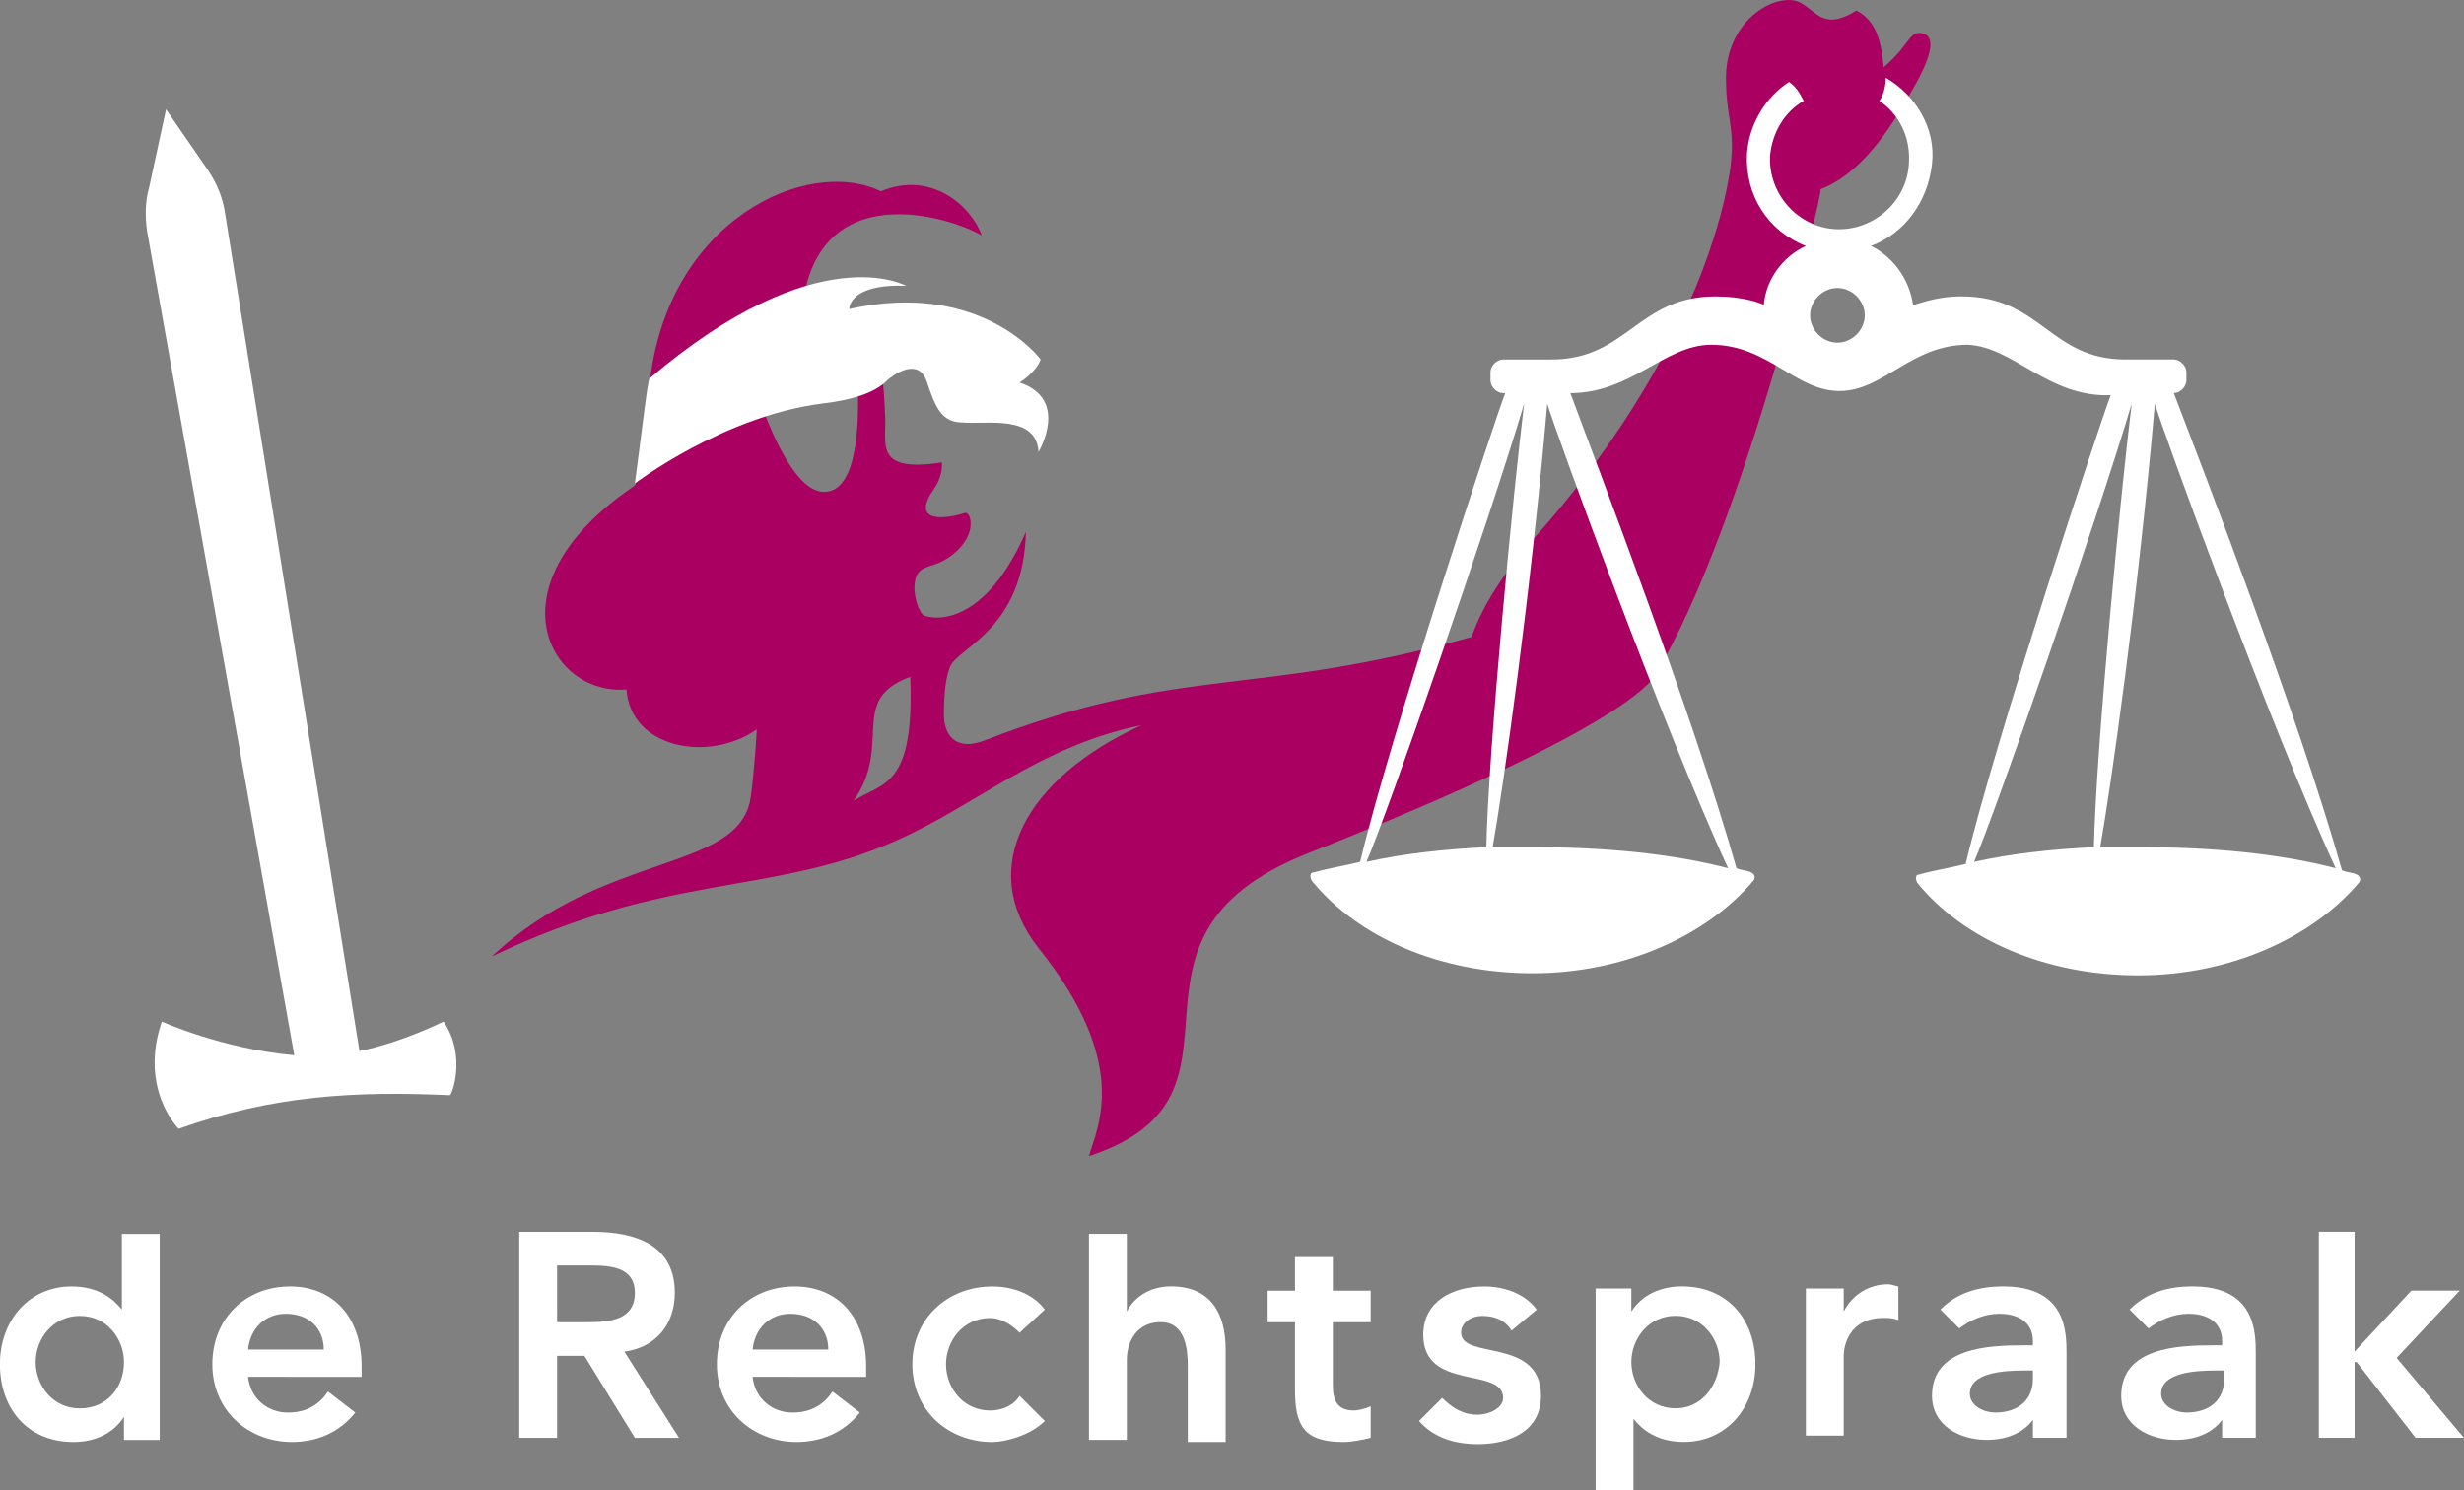 <svg width="211.67mm" height="128.05mm" version="1.1" viewBox="0 0 211.67 128.05" xmlns="http://www.w3.org/2000/svg">
 <rect x="0" y="0" width="211.67" height="128.05" fill="#808080" stroke="none"/>
 <g transform="translate(123.37 -40.425)">
  <path class="st1" d="m-102.06 158.72c0.181 1.806 1.625 3.07 3.432 3.07 1.625 0 2.709-0.722 3.432-1.806l2.348 1.806c-1.445 1.806-3.432 2.529-5.418 2.529-3.793 0-6.863-2.709-6.863-6.682s2.89-6.682 6.682-6.682c3.612 0 6.141 2.529 6.141 6.863v0.903zm6.502-2.348c0-1.806-1.264-3.07-3.251-3.07-1.806 0-3.07 1.264-3.251 3.07z" fill="#fff" stroke-width="1.806"/>
  <path class="st1" d="m-58.718 158.72c0.181 1.806 1.625 3.07 3.432 3.07 1.625 0 2.709-0.722 3.432-1.806l2.348 1.806c-1.445 1.806-3.432 2.529-5.418 2.529-3.793 0-6.863-2.709-6.863-6.682s2.89-6.682 6.682-6.682c3.612 0 6.141 2.529 6.141 6.863v0.903zm6.502-2.348c0-1.806-1.264-3.07-3.251-3.07-1.806 0-3.07 1.264-3.251 3.07z" fill="#fff" stroke-width="1.806"/>
  <path class="st1" d="m-35.782 154.93c-0.722-0.722-1.625-1.264-2.528-1.264-2.348 0-3.793 1.987-3.793 3.973s1.445 3.973 3.793 3.973c0.903 0 1.987-0.361 2.528-1.264l2.167 2.167c-1.264 1.264-3.432 1.806-4.515 1.806-3.793 0-6.863-2.709-6.863-6.682s3.07-6.682 6.863-6.682c1.625 0 3.432 0.542 4.515 1.987z" fill="#fff" stroke-width="1.806"/>
  <path class="st1" d="m6.479 154.75c-0.542-0.903-1.445-1.264-2.528-1.264-0.903 0-1.806 0.542-1.806 1.445 0 2.348 6.863 0.361 6.863 5.418 0 3.07-2.709 4.154-5.418 4.154-1.987 0-3.793-0.542-5.057-1.987l1.987-1.987c0.903 0.903 1.806 1.445 3.07 1.445 0.903 0 2.167-0.542 2.167-1.445 0-2.709-6.863-0.542-6.863-5.418 0-2.89 2.528-4.154 5.237-4.154 1.625 0 3.432 0.542 4.515 1.987z" fill="#fff" stroke-width="1.806"/>
  <path class="st1" d="m51.449 162.15c-0.903 1.445-2.528 1.987-4.154 1.987-2.348 0-4.696-1.264-4.696-3.793 0-4.154 4.876-4.335 7.947-4.335h0.722v-0.361c0-1.625-1.264-2.348-2.89-2.348-1.264 0-2.528 0.542-3.432 1.264l-1.625-1.625c1.445-1.445 3.251-1.987 5.418-1.987 5.418 0 5.418 3.973 5.418 5.779v7.224h-2.89v-1.806zm-0.181-3.973h-0.722c-1.806 0-4.696 0.18-4.696 1.987 0 1.084 1.264 1.625 2.167 1.625 1.987 0 3.251-1.084 3.251-2.89z" fill="#fff" stroke-width="1.806"/>
  <path class="st1" d="m67.704 162.15c-0.903 1.445-2.528 1.987-4.154 1.987-2.348 0-4.696-1.264-4.696-3.793 0-4.154 4.876-4.335 7.947-4.335h0.722v-0.361c0-1.625-1.264-2.348-2.89-2.348-1.264 0-2.528 0.542-3.432 1.264l-1.625-1.625c1.445-1.445 3.251-1.987 5.418-1.987 5.418 0 5.418 3.973 5.418 5.779v7.224h-2.89v-1.806zm0-3.973h-0.722c-1.806 0-4.696 0.18-4.696 1.987 0 1.084 1.264 1.625 2.167 1.625 1.987 0 3.251-1.084 3.251-2.89z" fill="#fff" stroke-width="1.806"/>
  <path class="st1" d="m-112.9 146.26v6.682c-0.722-0.903-1.987-1.987-4.335-1.987-3.612 0-6.141 2.89-6.141 6.682 0 3.793 2.348 6.682 6.321 6.682 1.806 0 3.432-0.722 4.335-2.167v1.987h3.07v-17.699h-3.251zm-3.612 15.171c-2.348 0-3.793-1.987-3.793-3.973 0-1.987 1.445-3.973 3.793-3.973s3.793 1.987 3.793 3.973c0 2.167-1.445 3.973-3.793 3.973z" fill="#fff" stroke-width="1.806"/>
  <path class="st1" d="m-22.778 150.95c-1.987 0-3.251 1.084-3.793 2.167v-6.682h-3.251v17.699h3.251v-6.863c0-1.625 0.903-3.251 2.89-3.251 2.167 0 2.348 2.348 2.348 3.793v6.502h3.251v-7.947c0-3.07-1.264-5.418-4.696-5.418z" fill="#fff" stroke-width="1.806"/>
  <polygon class="st1" transform="matrix(1.806 0 0 1.806 -123.19 40.244)" points="111.9 58.7 110.2 58.7 110.2 68.5 111.9 68.5 111.9 64.9 112 64.9 114.8 68.5 117.1 68.5 113.9 64.7 116.9 61.5 114.6 61.5 111.9 64.4" fill="#fff"/>
  <path class="st1" d="m21.108 150.95c-1.806 0-3.432 0.722-4.335 2.167v-1.987h-3.07v17.338h3.251v-6.141c0.722 0.903 1.987 1.987 4.335 1.987 3.612 0 6.141-2.89 6.141-6.682 0-3.793-2.348-6.682-6.321-6.682zm-0.542 10.475c-2.348 0-3.793-1.987-3.793-3.973 0-1.987 1.445-3.973 3.793-3.973s3.793 1.987 3.793 3.973c-0.181 2.167-1.625 3.973-3.793 3.973z" fill="#fff" stroke-width="1.806"/>
  <path class="st1" d="m-75.514 163.96v-7.043h2.348l4.335 7.043h3.793l-4.696-7.405c2.709-0.361 4.335-2.348 4.335-5.057 0-4.154-3.432-5.237-7.043-5.237h-6.321v17.699zm0-14.809h2.89c1.806 0 3.793 0.181 3.793 2.348 0 2.348-2.167 2.528-4.154 2.528h-2.528z" fill="#fff" stroke-width="1.806"/>
  <path class="st1" d="m-5.621 161.25c-0.361 0.181-1.084 0.361-1.445 0.361-1.445 0-1.806-0.903-1.806-2.167v-5.418h3.251v-2.709h-3.251v-2.89h-3.251v2.89h-2.348v2.709h2.348v5.779c0 3.07 0.722 4.515 4.154 4.515 0.722 0 1.625-0.181 2.348-0.361z" fill="#fff" stroke-width="1.806"/>
  <path class="st1" d="m39.71 150.95c-0.181 0-0.542-0.181-0.903-0.181-1.625 0-3.07 0.903-3.793 2.348v-1.987h-3.251v12.642h3.251v-6.863c0-0.722 0.361-3.251 3.432-3.251 0.361 0 0.722 0 1.264 0.181z" fill="#fff" stroke-width="1.806"/>
  <path class="st1" d="m-85.267 128.2s-3.612 1.806-7.224 2.529l-11.559-72.061c-0.181-1.264-0.722-2.528-1.445-3.612l-3.612-5.237-1.445 6.682c-0.361 1.264-0.361 2.528-0.181 3.793l12.642 70.796c-6.141-0.542-11.378-2.89-11.378-2.89-1.987 5.779 1.445 9.211 1.445 9.211 8.127-2.89 15.171-3.251 23.298-2.89 0.181 0 1.445-3.431-0.542-6.321z" fill="#fff" stroke-width="1.806"/>
  <path class="st2" d="m18.941 98.218c-0.181 0.361-1.625 4.335-29.98 15.532-18.602 7.405-2.89 20.769-18.783 26.007 0.722-2.529 3.612-7.947-4.335-17.88-5.418-6.863-1.084-14.629 8.85-19.144-8.85 1.806-14.448 7.043-21.131 9.933-10.475 4.696-19.686 2.709-34.676 9.933 9.572-9.03 21.131-7.224 22.214-13.545 0.361-2.529 0.542-5.96 0.542-5.96-4.154 2.89-10.836 1.625-11.197-3.431-6.682 0.542-11.92-9.03 0.722-17.518 0.181-0.181 0.903-5.237 1.264-8.669 1.445-14.087 13.545-19.686 19.866-16.615 4.335-1.806 7.766 1.264 8.669 3.793-3.07-1.806-15.893-5.599-15.532 9.03 3.793 2.167 6.863-4.515 7.224 6.321 0.181 2.529-1.084 5.057 4.876 4.154 0 0 0.181 1.084-0.722 2.348-1.987 2.89 1.084 2.529 2.709 1.987 0.542-0.181 1.264 2.167-1.625 3.973-1.445 0.903-2.709 0.361-2.709 2.529 0 0.722 0.361 2.167 0.903 2.348 1.806 0.542 5.599-0.18 8.669-7.224-0.181 8.308-5.779 9.933-6.502 11.559-0.361 0.903-0.542 2.167-0.542 4.154 0 1.625 0.903 3.251 3.612 2.167 16.796-6.502 23.117-3.612 41.719-8.85 1.084-3.07 2.89-5.418 4.515-7.585 0 0 13.184-13.365 17.157-29.8 1.445-6.141 0.181-6.321 0.181-10.656 0-4.154 3.07-6.682 5.418-6.682 2.167 0 2.348 3.07 5.779 0.903 1.806 0.903 2.167 2.89 2.348 4.876 2.348-1.987 2.167-3.251 3.432-2.89 1.625 0.542-0.542 4.154-1.625 5.96-2.528 4.335-4.876 6.502-7.224 7.405 0.181 0.361-6.502 28.716-14.087 41.539zm-71.519-15.532c3.432 0 2.89-8.308 2.89-9.752-0.361-4.154-9.211 0.181-8.127 2.709 0.903 2.348 2.89 7.043 5.237 7.043zm7.405 15.893c-5.418 1.987-1.445 5.779-4.876 10.656 2.528-1.625 5.237-1.084 4.876-10.656z" fill="#aa0061" stroke-width="1.806"/>
  <path class="st1" d="m-68.832 81.963s7.585-5.779 16.074-6.863c3.07-0.361 4.696-1.084 5.599-1.987 0.361-0.361 2.709-2.167 3.432 0.181 0.722 2.167 1.264 3.432 3.07 3.432 1.987 0.181 6.321-0.722 6.502 2.528 0 0 2.709-4.515-1.625-5.96 0 0 1.445-0.903 1.806-1.987 0 0-5.057-6.863-16.435-4.335 0-0.722 0.903-2.167 4.876-1.987 0 0-7.585-4.335-22.034 7.947-0.181 0.181-0.722 5.057-1.264 9.03z" fill="#fff" stroke-width="1.806"/>
  <path class="st1" d="m4.312 113.21c-3.612 0.181-7.043 0.542-10.294 1.264 1.806-4.154 10.475-29.077 13.545-39.371-0.903 7.224-3.07 29.619-3.251 38.107zm0.542 0c0.903-5.057 3.251-21.492 4.696-38.107 0.361 1.445 9.933 27.813 15.532 39.913-4.876-1.264-10.656-1.806-16.796-1.806h-3.432zm53.097-38.83c-0.722 1.806-9.933 29.619-12.462 40.274-1.445 0.361-2.709 0.542-3.973 0.903-0.361 0-0.361 0.361-0.181 0.722 3.973 4.876 11.017 7.947 18.963 7.947 7.947 0 14.99-3.251 18.963-7.947 0.181-0.181 0.181-0.542-0.181-0.722-0.361-0.181-0.903-0.181-1.264-0.361-3.793-13.365-11.739-33.953-14.448-40.997 0.542 0 1.084-0.542 1.084-1.084v-0.722c0-0.542-0.542-1.084-1.084-1.084h-4.154c-6.502 0-7.224-5.418-14.087-5.418-2.348 0-3.793 0.722-4.154 0.722-0.361-2.348-1.806-4.154-3.612-5.057 2.89-1.084 4.876-3.793 5.237-7.043 0.361-3.07-1.445-5.96-3.973-7.405 0 0.722-0.181 1.445-0.542 1.987 1.625 1.084 2.709 3.07 2.528 5.418-0.181 3.251-3.07 5.779-6.321 5.599-3.251-0.181-5.779-3.07-5.599-6.321 0.181-1.987 1.264-3.793 2.89-4.696-0.361-0.722-0.722-1.264-1.264-1.625-1.987 1.264-3.432 3.612-3.612 6.141-0.181 3.612 1.806 6.682 5.057 7.947-1.987 0.903-3.432 2.89-3.612 5.057-0.361-0.181-1.806-0.722-4.154-0.722-6.682 0-7.585 5.418-14.087 5.418h-4.154c-0.542 0-1.084 0.542-1.084 1.084v0.722c0 0.542 0.542 1.084 1.084 1.084h0.181c-0.722 1.806-9.933 29.619-12.462 40.274-1.445 0.361-2.709 0.542-3.973 0.903-0.361 0-0.361 0.361-0.181 0.722 3.973 4.876 11.017 7.947 18.963 7.947 7.947 0 14.99-3.251 18.963-7.947 0.181-0.181 0.181-0.542-0.181-0.722-0.361-0.181-0.903-0.181-1.264-0.361-3.793-13.365-11.739-33.953-14.268-40.816 5.237 0 8.127-4.154 12.1-4.154 4.876 0 7.224 3.973 11.017 3.973 3.793 0 6.141-3.973 11.017-3.973 3.973 0.181 6.863 4.515 12.281 4.335zm-1.445 38.83c-3.612 0.181-7.043 0.542-10.294 1.264 1.806-4.154 10.475-29.077 13.545-39.371-0.903 7.224-3.07 29.619-3.251 38.107zm0.542 0c0.903-5.057 3.251-21.492 4.696-38.107 0.361 1.445 9.933 27.813 15.532 39.913-4.876-1.264-10.656-1.806-16.796-1.806h-3.432zm-20.227-45.693c0 1.264-1.084 2.348-2.348 2.348-1.264 0-2.348-1.084-2.348-2.348 0-1.264 1.084-2.348 2.348-2.348 1.264 0 2.348 1.084 2.348 2.348z" fill="#fff" stroke-width="1.806"/>
 </g>
</svg>
